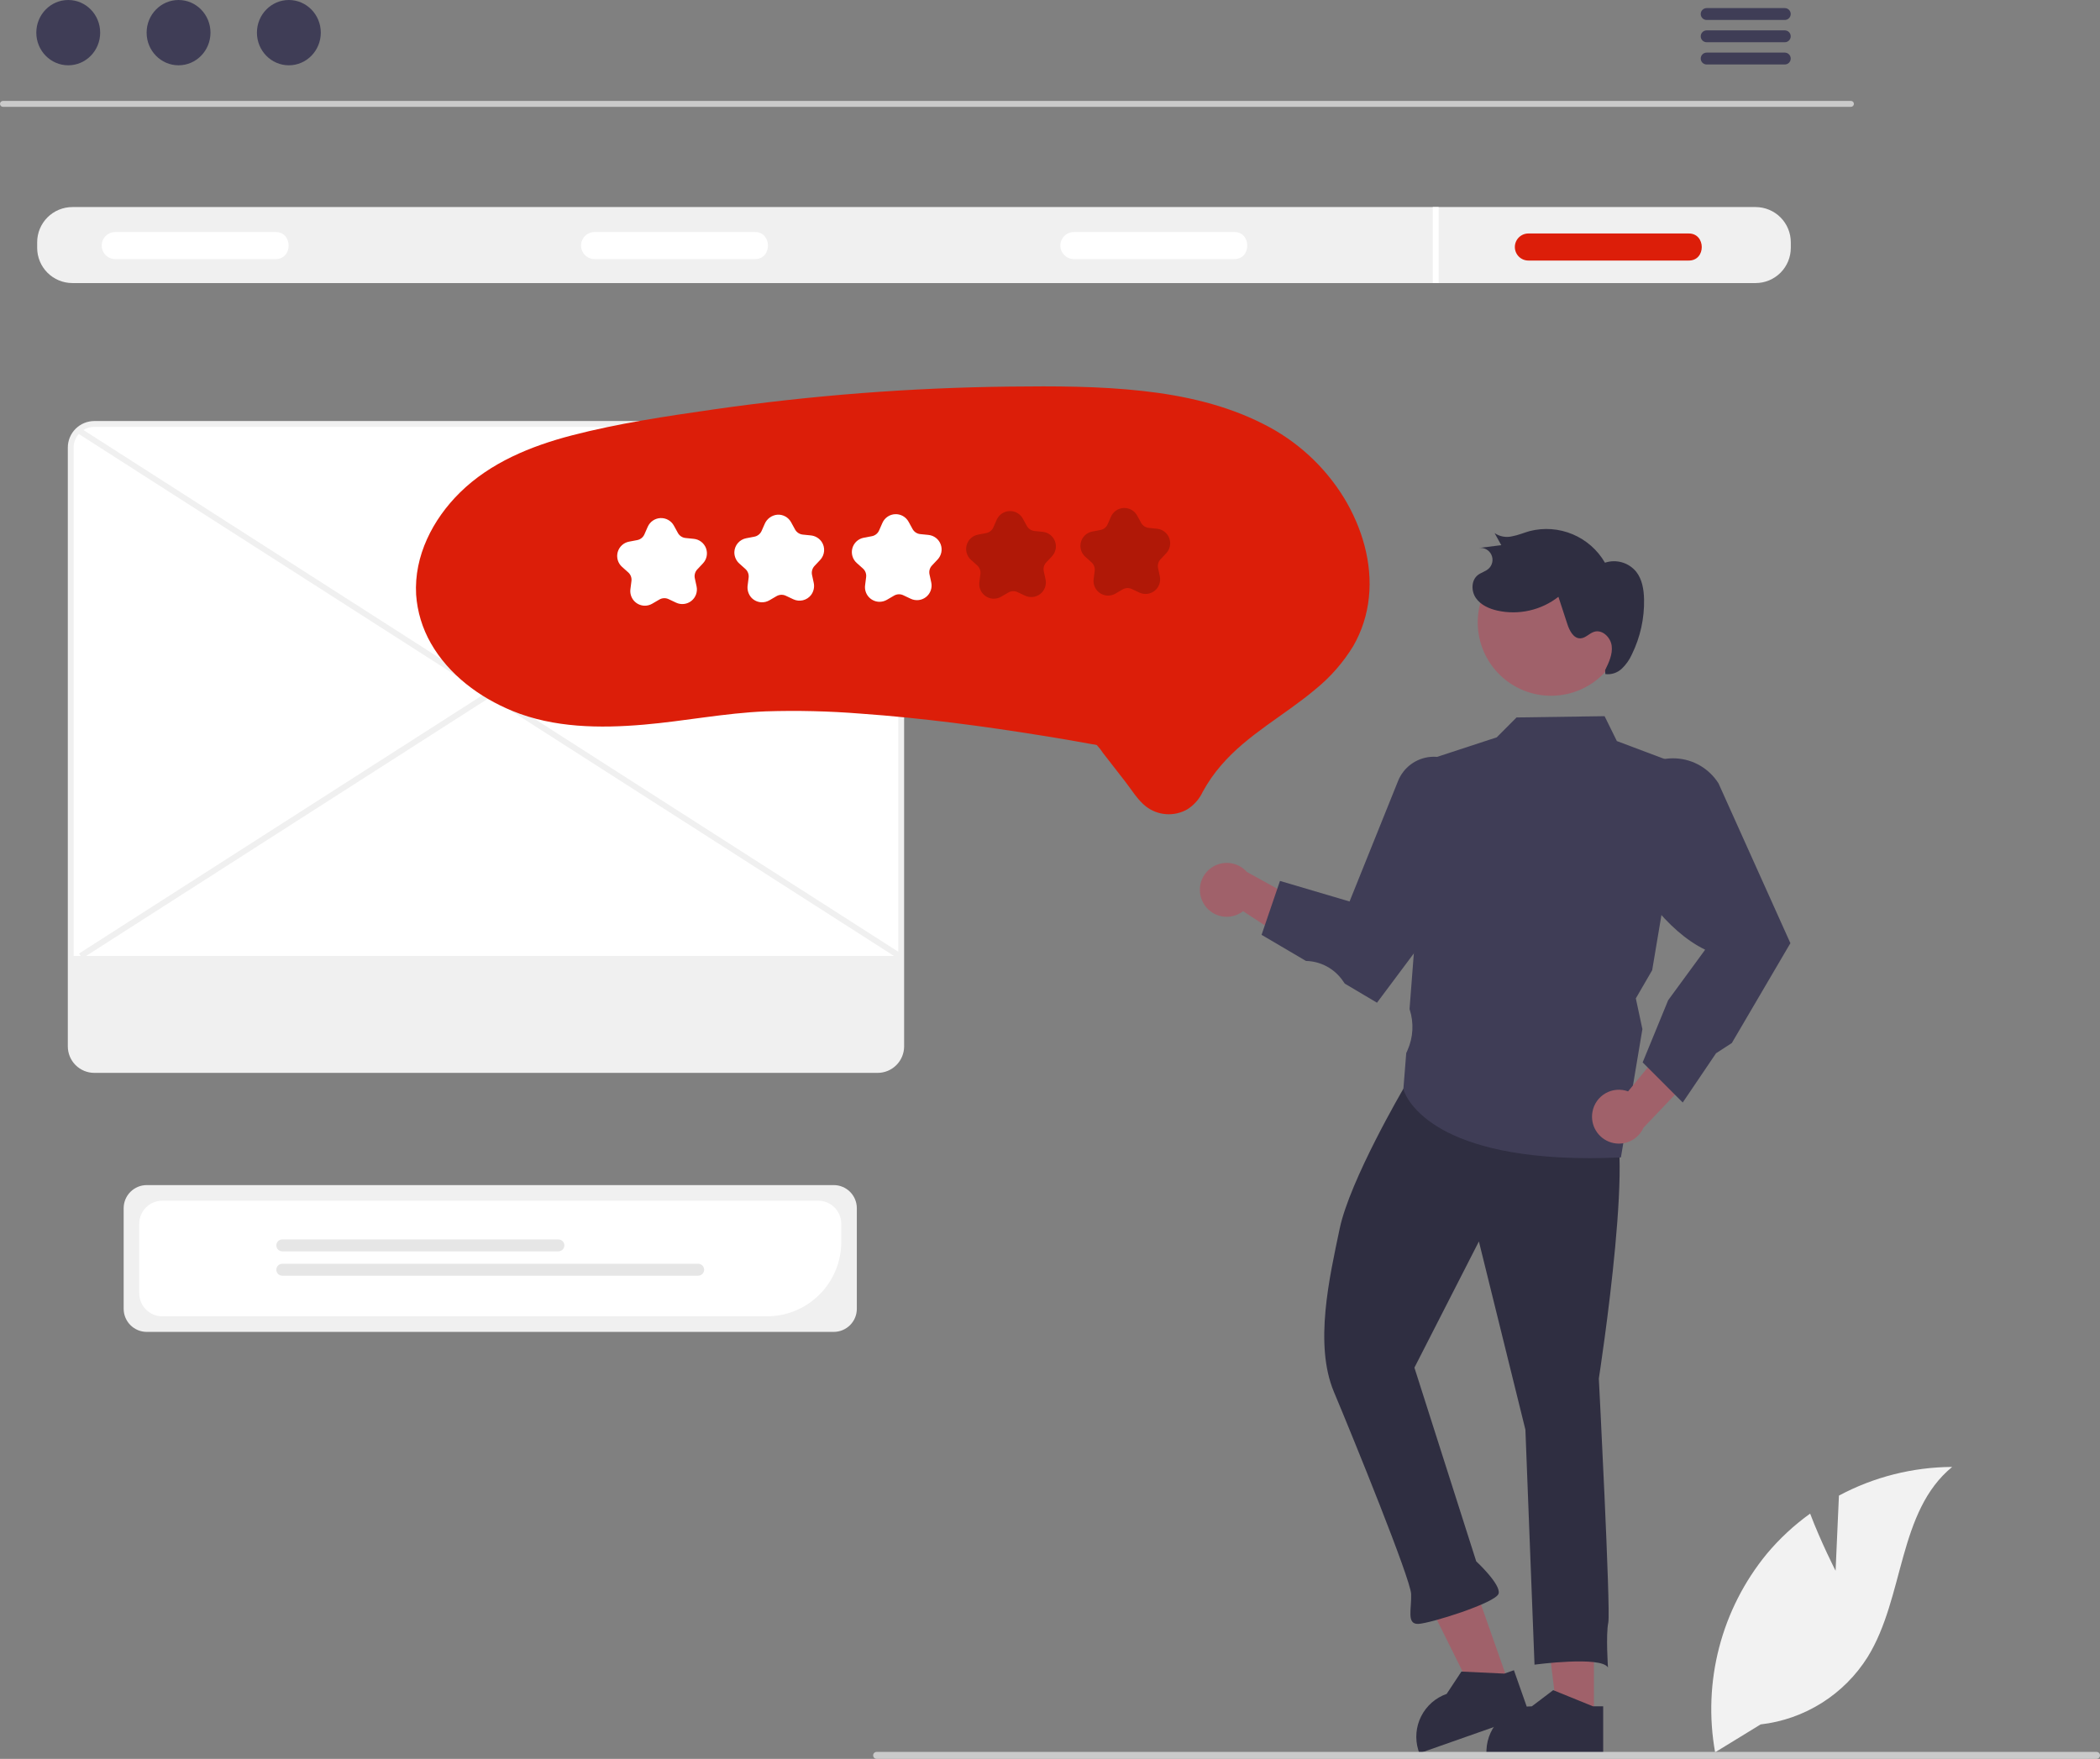 <svg width="634" height="531" viewBox="0 0 634 531" fill="none" xmlns="http://www.w3.org/2000/svg">
<rect x="0" y="0" width="634" height="531" fill="#808080" stroke="none"/>
<g clip-path="url(#clip0_26_342)">
<path d="M558.828 32.256H0.877C0.642 32.251 0.42 32.154 0.256 31.987C0.092 31.82 0 31.595 0 31.36C0 31.126 0.092 30.901 0.256 30.734C0.42 30.566 0.642 30.47 0.877 30.464H558.828C559.062 30.47 559.285 30.566 559.449 30.734C559.612 30.901 559.704 31.126 559.704 31.36C559.704 31.595 559.612 31.82 559.449 31.987C559.285 32.154 559.062 32.251 558.828 32.256Z" fill="#CACACA"/>
<path d="M20.602 19.712C25.927 19.712 30.243 15.3 30.243 9.856C30.243 4.413 25.927 0 20.602 0C15.278 0 10.962 4.413 10.962 9.856C10.962 15.3 15.278 19.712 20.602 19.712Z" fill="#3F3D56"/>
<path d="M53.905 19.712C59.229 19.712 63.545 15.3 63.545 9.856C63.545 4.413 59.229 0 53.905 0C48.581 0 44.265 4.413 44.265 9.856C44.265 15.3 48.581 19.712 53.905 19.712Z" fill="#3F3D56"/>
<path d="M87.208 19.712C92.532 19.712 96.848 15.3 96.848 9.856C96.848 4.413 92.532 0 87.208 0C81.884 0 77.568 4.413 77.568 9.856C77.568 15.3 81.884 19.712 87.208 19.712Z" fill="#3F3D56"/>
<path d="M538.871 2.443H515.214C514.745 2.452 514.299 2.645 513.97 2.98C513.642 3.315 513.458 3.765 513.458 4.234C513.458 4.703 513.642 5.154 513.97 5.489C514.299 5.824 514.745 6.016 515.214 6.026H538.871C539.34 6.016 539.786 5.824 540.115 5.489C540.443 5.154 540.627 4.703 540.627 4.234C540.627 3.765 540.443 3.315 540.115 2.98C539.786 2.645 539.34 2.452 538.871 2.443Z" fill="#3F3D56"/>
<path d="M538.871 9.167H515.214C514.745 9.177 514.299 9.37 513.97 9.705C513.642 10.04 513.458 10.49 513.458 10.959C513.458 11.428 513.642 11.878 513.97 12.213C514.299 12.548 514.745 12.741 515.214 12.75H538.871C539.34 12.741 539.786 12.548 540.115 12.213C540.443 11.878 540.627 11.428 540.627 10.959C540.627 10.49 540.443 10.04 540.115 9.705C539.786 9.37 539.34 9.177 538.871 9.167Z" fill="#3F3D56"/>
<path d="M538.871 15.883H515.214C514.745 15.892 514.299 16.085 513.97 16.42C513.642 16.755 513.458 17.205 513.458 17.674C513.458 18.143 513.642 18.594 513.97 18.929C514.299 19.264 514.745 19.456 515.214 19.466H538.871C539.34 19.456 539.786 19.264 540.115 18.929C540.443 18.594 540.627 18.143 540.627 17.674C540.627 17.205 540.443 16.755 540.115 16.42C539.786 16.085 539.34 15.892 538.871 15.883Z" fill="#3F3D56"/>
<path d="M530.037 62.511H21.837C19.023 62.515 16.326 63.635 14.336 65.625C12.346 67.615 11.226 70.313 11.222 73.127V74.839C11.226 77.653 12.346 80.351 14.336 82.341C16.326 84.331 19.023 85.451 21.837 85.455H530.037C532.851 85.451 535.548 84.331 537.538 82.341C539.528 80.351 540.648 77.653 540.652 74.839V73.127C540.648 70.313 539.528 67.615 537.538 65.625C535.548 63.635 532.851 62.515 530.037 62.511Z" fill="#F0F0F0"/>
<path d="M83.168 78.219H34.793C33.711 78.218 32.673 77.786 31.908 77.02C31.143 76.254 30.714 75.216 30.714 74.134C30.714 73.051 31.143 72.013 31.908 71.247C32.673 70.481 33.711 70.05 34.793 70.048H83.168C88.436 69.975 88.488 78.293 83.168 78.219Z" fill="white"/>
<path d="M227.878 78.219H179.504C178.421 78.218 177.384 77.786 176.619 77.02C175.854 76.254 175.425 75.216 175.425 74.134C175.425 73.051 175.854 72.013 176.619 71.247C177.384 70.481 178.421 70.05 179.504 70.048H227.878C233.146 69.975 233.199 78.293 227.878 78.219Z" fill="white"/>
<path d="M372.589 78.219H324.214C323.132 78.218 322.095 77.786 321.33 77.02C320.565 76.254 320.135 75.216 320.135 74.134C320.135 73.051 320.565 72.013 321.33 71.247C322.095 70.481 323.132 70.05 324.214 70.048H372.589C377.857 69.975 377.91 78.293 372.589 78.219Z" fill="white"/>
<path d="M509.8 78.66H461.425C460.341 78.66 459.302 78.23 458.536 77.463C457.77 76.697 457.34 75.658 457.34 74.575C457.34 73.491 457.77 72.452 458.536 71.686C459.302 70.92 460.341 70.489 461.425 70.489H509.8C515.068 70.416 515.12 78.734 509.8 78.66Z" fill="#DC1E09"/>
<path d="M434.325 62.511H432.56V85.455H434.325V62.511Z" fill="white"/>
<path d="M251.711 402.097H44.304C42.456 402.095 40.685 401.36 39.378 400.053C38.071 398.746 37.336 396.974 37.334 395.126V364.747C37.336 362.898 38.071 361.126 39.378 359.82C40.685 358.513 42.456 357.778 44.304 357.775H251.711C253.559 357.778 255.331 358.513 256.638 359.82C257.945 361.126 258.68 362.898 258.682 364.747V395.126C258.68 396.974 257.945 398.746 256.638 400.053C255.331 401.36 253.559 402.095 251.711 402.097Z" fill="#F0F0F0"/>
<path d="M231.559 397.395H49.007C47.159 397.393 45.388 396.658 44.081 395.351C42.774 394.044 42.039 392.272 42.037 390.424V369.453C42.039 367.604 42.774 365.833 44.081 364.526C45.388 363.219 47.159 362.484 49.007 362.481H247.01C248.858 362.484 250.629 363.219 251.936 364.526C253.243 365.833 253.978 367.604 253.98 369.453V374.972C253.973 380.917 251.609 386.617 247.406 390.82C243.203 395.024 237.504 397.389 231.559 397.395Z" fill="white"/>
<path d="M168.589 377.775H85.228C84.751 377.775 84.294 377.586 83.957 377.249C83.619 376.912 83.43 376.454 83.43 375.978C83.43 375.501 83.619 375.043 83.957 374.706C84.294 374.369 84.751 374.18 85.228 374.18H168.589C169.066 374.18 169.523 374.369 169.861 374.706C170.198 375.043 170.387 375.501 170.387 375.978C170.387 376.454 170.198 376.912 169.861 377.249C169.523 377.586 169.066 377.775 168.589 377.775Z" fill="#E6E6E6"/>
<path d="M210.789 385.128H85.228C84.991 385.129 84.757 385.083 84.538 384.993C84.32 384.903 84.121 384.77 83.954 384.603C83.787 384.436 83.654 384.238 83.563 384.02C83.473 383.801 83.426 383.567 83.426 383.331C83.426 383.094 83.473 382.86 83.563 382.642C83.654 382.423 83.787 382.225 83.954 382.058C84.121 381.891 84.32 381.759 84.538 381.668C84.757 381.578 84.991 381.532 85.228 381.533H210.789C211.265 381.534 211.721 381.724 212.057 382.061C212.393 382.398 212.582 382.854 212.582 383.331C212.582 383.807 212.393 384.263 212.057 384.6C211.721 384.938 211.265 385.127 210.789 385.128Z" fill="#E6E6E6"/>
<path d="M264.96 323.017H28.473C26.585 323.015 24.776 322.264 23.442 320.929C22.108 319.595 21.357 317.786 21.355 315.898V135.108C21.357 133.221 22.108 131.412 23.442 130.077C24.776 128.743 26.586 127.992 28.473 127.99H264.96C266.847 127.992 268.656 128.743 269.991 130.077C271.325 131.412 272.076 133.221 272.078 135.108V315.898C272.076 317.786 271.325 319.595 269.991 320.929C268.656 322.264 266.847 323.015 264.96 323.017Z" fill="white"/>
<path d="M264.96 323.899H28.473C26.352 323.897 24.319 323.053 22.819 321.553C21.319 320.053 20.475 318.02 20.473 315.898V135.108C20.475 132.987 21.319 130.954 22.819 129.454C24.319 127.954 26.352 127.11 28.473 127.108H264.96C267.081 127.11 269.115 127.954 270.614 129.454C272.114 130.954 272.958 132.987 272.96 135.108V315.898C272.958 318.02 272.114 320.053 270.614 321.553C269.115 323.053 267.081 323.897 264.96 323.899ZM28.473 128.873C26.82 128.875 25.235 129.532 24.066 130.701C22.897 131.87 22.24 133.455 22.238 135.108V315.898C22.239 317.552 22.897 319.137 24.066 320.306C25.235 321.475 26.82 322.133 28.473 322.134H264.96C266.613 322.133 268.198 321.475 269.367 320.306C270.536 319.137 271.194 317.552 271.195 315.898V135.108C271.193 133.455 270.536 131.87 269.367 130.701C268.198 129.532 266.613 128.875 264.96 128.873L28.473 128.873Z" fill="#F0F0F0"/>
<path d="M21.901 288.601V315.899C21.904 317.641 22.597 319.311 23.829 320.543C25.061 321.775 26.731 322.468 28.473 322.471H264.96C266.702 322.468 268.372 321.775 269.604 320.543C270.836 319.311 271.529 317.641 271.532 315.899V288.601H21.901Z" fill="#F0F0F0"/>
<path d="M24.13 129.142L23.178 130.628L271.056 289.344L272.007 287.857L24.13 129.142Z" fill="#F0F0F0"/>
<path d="M271.756 129.142L23.878 287.857L24.83 289.344L272.707 130.628L271.756 129.142Z" fill="#F0F0F0"/>
<path d="M481.22 518.707L470.287 518.706L465.085 476.534L481.222 476.535L481.22 518.707Z" fill="#A0616A"/>
<path d="M480.928 515.134L469.263 510.395L468.919 510.253L462.478 515.134C458.943 515.133 455.544 516.498 452.991 518.943C450.438 521.388 448.927 524.724 448.774 528.256C448.757 528.45 448.757 528.653 448.757 528.856V529.306H484.008V515.134H480.928Z" fill="#2F2E41"/>
<path d="M455.617 508.532L445.303 512.161L426.401 474.104L441.622 468.75L455.617 508.532Z" fill="#A0616A"/>
<path d="M454.156 505.258L441.58 504.66L441.208 504.641L436.752 511.383C433.417 512.556 430.664 514.971 429.067 518.125C427.47 521.279 427.152 524.927 428.18 528.31C428.228 528.499 428.295 528.69 428.363 528.882L428.512 529.306L461.765 517.605L457.061 504.236L454.156 505.258Z" fill="#2F2E41"/>
<path d="M485.083 336.866C495.085 336.478 482.695 416.191 482.695 416.191C482.695 416.191 486.319 486.176 485.551 489.849C484.783 493.522 485.454 503.427 485.454 503.427C483.495 499.86 463.278 502.552 463.278 502.552L460.528 431.623L446.486 374.792L427.019 412.886L445.677 471.36C445.677 471.36 453.233 478.352 452.43 481.116C451.626 483.879 431.834 490.111 428.197 490.252C424.56 490.393 426.202 485.776 426.026 481.229C425.85 476.682 408.735 434.542 402.715 420.204C396.696 405.866 401.376 385.648 404.448 370.958C407.521 356.267 423.687 328.697 423.687 328.697C443.754 306.062 475.081 337.254 485.083 336.866Z" fill="#2F2E41"/>
<path d="M363.193 272.447C363.741 273.494 364.511 274.408 365.451 275.125C366.39 275.841 367.475 276.343 368.629 276.595C369.783 276.847 370.979 276.843 372.131 276.583C373.284 276.323 374.365 275.814 375.3 275.09L399.352 290.784L399.278 275.859L376.449 263.244C375.13 261.755 373.311 260.802 371.336 260.564C369.361 260.327 367.368 260.823 365.734 261.957C364.1 263.091 362.939 264.786 362.47 266.719C362.002 268.653 362.259 270.691 363.193 272.447Z" fill="#A0616A"/>
<path d="M479.888 349.645C455.085 349.646 441.416 344.68 434.158 340.246C425.282 334.825 423.763 329.108 423.703 328.866L423.685 328.797L424.549 317.925L424.927 317.079C426.668 313.182 426.899 308.776 425.575 304.718L425.548 304.635L425.555 304.548L431.354 229.321L451.878 222.598L457.849 216.598L484.433 216.212L488.137 223.722L509.095 231.613L498.799 292.907L493.863 301.415L495.849 310.684L495.835 310.767L489.36 349.419L489.004 349.435C485.81 349.578 482.772 349.648 479.888 349.645Z" fill="#3F3D56"/>
<path d="M415.72 302.714L405.989 296.944L405.379 296.063C404.14 294.281 402.501 292.813 400.593 291.779C398.684 290.745 396.56 290.173 394.39 290.108L394.277 290.105L380.875 282.225L386.43 265.949L407.439 272.156L422.087 235.759C422.891 233.76 424.234 232.023 425.967 230.742C427.699 229.461 429.753 228.686 431.899 228.502C434.046 228.319 436.202 228.734 438.126 229.703C440.051 230.672 441.669 232.155 442.801 233.989C443.961 235.905 444.562 238.107 444.537 240.347V264.162L444.449 264.28L415.72 302.714Z" fill="#3F3D56"/>
<path d="M480.775 335.647C480.983 334.484 481.444 333.38 482.124 332.414C482.805 331.449 483.689 330.644 484.714 330.056C485.739 329.469 486.881 329.114 488.058 329.016C489.235 328.918 490.42 329.079 491.528 329.488L509.755 307.292L514.169 321.549L496.184 340.441C495.373 342.258 493.924 343.714 492.112 344.534C490.299 345.353 488.249 345.48 486.35 344.889C484.451 344.298 482.834 343.03 481.807 341.327C480.779 339.624 480.412 337.603 480.775 335.647Z" fill="#A0616A"/>
<path d="M508.027 332.842L495.924 320.736L503.628 301.962L514.794 286.714C502.896 280.921 493.965 267.198 487.493 255.838L487.421 255.711L489.032 243.088C489.409 240.136 490.592 237.344 492.45 235.019C494.066 232.998 496.143 231.393 498.506 230.338C500.87 229.284 503.451 228.81 506.035 228.958C508.619 229.106 511.129 229.87 513.357 231.187C515.585 232.504 517.466 234.335 518.841 236.528L540.54 284.771L540.296 285.136L522.842 314.891L518.079 317.981L508.027 332.842Z" fill="#3F3D56"/>
<path d="M490.228 190.908C489.43 196.725 486.356 201.987 481.681 205.538C477.005 209.09 471.112 210.64 465.295 209.848C459.477 209.056 454.212 205.987 450.656 201.316C447.1 196.644 445.544 190.751 446.329 184.933L446.372 184.618C447.29 178.877 450.427 173.727 455.108 170.279C459.788 166.831 465.636 165.361 471.391 166.186C477.145 167.011 482.344 170.066 485.867 174.69C489.39 179.315 490.954 185.139 490.221 190.907L490.228 190.908Z" fill="#A0616A"/>
<path d="M484.59 202.319C485.728 200.008 486.896 197.526 486.577 194.97C486.257 192.414 483.751 189.971 481.29 190.731C479.818 191.185 478.706 192.639 477.167 192.713C475.05 192.815 473.837 190.393 473.178 188.378L470.495 180.174C467.918 182.183 464.93 183.597 461.743 184.317C458.557 185.038 455.251 185.045 452.061 184.34C449.569 183.77 447.052 182.66 445.591 180.563C444.13 178.466 444.138 175.214 446.143 173.628C447.126 172.851 448.434 172.555 449.373 171.726C449.956 171.211 450.357 170.523 450.518 169.762C450.679 169.001 450.591 168.209 450.267 167.503C449.943 166.796 449.4 166.212 448.718 165.839C448.037 165.465 447.253 165.32 446.483 165.426L453.239 164.582L451.226 160.94C451.991 161.461 452.857 161.817 453.767 161.984C454.678 162.151 455.613 162.126 456.513 161.91C458.331 161.583 460.043 160.835 461.821 160.335C466.131 159.235 470.683 159.571 474.785 161.294C478.887 163.016 482.314 166.031 484.546 169.879C486.209 169.324 488.001 169.287 489.685 169.773C491.369 170.26 492.865 171.246 493.976 172.602C495.785 174.898 496.277 177.962 496.347 180.884C496.478 186.645 495.222 192.353 492.685 197.527C491.957 199.171 490.911 200.654 489.608 201.892C488.952 202.506 488.17 202.968 487.316 203.247C486.462 203.527 485.557 203.616 484.666 203.508" fill="#2F2E41"/>
<path d="M125.628 179.524C125.989 184.684 127.509 189.696 130.074 194.187C135.481 203.684 144.753 210.559 154.739 214.646C167.215 219.751 181.122 219.909 194.362 218.77C206.66 217.713 218.832 215.262 231.175 214.757C240.72 214.451 250.275 214.679 259.795 215.439C278.265 216.75 296.658 219.183 314.932 222.132C319.881 222.921 324.82 223.768 329.749 224.675C330.214 224.716 330.675 224.802 331.125 224.93C331.214 224.967 331.358 224.939 331.44 224.99C331.589 225.084 330.838 224.753 331.293 225.129C331.927 225.794 332.492 226.521 332.98 227.3L339.73 235.987C341.665 238.478 343.461 241.504 345.963 243.468C347.727 244.83 349.854 245.64 352.078 245.795C354.301 245.95 356.521 245.443 358.457 244.338C360.479 243.061 362.092 241.229 363.103 239.06C364.655 236.213 366.507 233.539 368.628 231.085C376.657 221.717 387.817 215.955 397.15 208.072C401.672 204.411 405.53 199.999 408.558 195.031C411.141 190.535 412.747 185.545 413.271 180.387C414.389 169.911 411.175 159.227 405.768 150.315C399.888 140.74 391.44 133.007 381.385 127.994C370.088 122.238 357.588 119.435 345.058 118.038C331.755 116.554 318.297 116.559 304.929 116.709C289.927 116.876 274.951 117.536 260.003 118.688C245.034 119.847 230.124 121.494 215.274 123.629C201.024 125.678 186.6 127.814 172.651 131.439C160.329 134.642 148.041 139.648 138.84 148.719C130.658 156.784 124.968 167.82 125.628 179.524Z" fill="#DC1E09"/>
<path d="M194.507 182.857C193.898 182.83 193.301 182.676 192.754 182.407C192.207 182.138 191.721 181.758 191.328 181.292C190.935 180.825 190.643 180.283 190.47 179.698C190.296 179.113 190.246 178.499 190.322 177.894L190.639 175.401C190.699 174.923 190.642 174.437 190.474 173.986C190.305 173.534 190.029 173.13 189.67 172.809L187.798 171.136C187.185 170.588 186.737 169.88 186.505 169.091C186.274 168.302 186.268 167.464 186.488 166.672C186.708 165.88 187.145 165.165 187.75 164.608C188.355 164.051 189.103 163.675 189.911 163.522L192.379 163.053C192.852 162.963 193.297 162.76 193.674 162.46C194.051 162.16 194.349 161.773 194.544 161.333L195.557 159.032C195.889 158.28 196.424 157.635 197.103 157.171C197.782 156.708 198.577 156.443 199.398 156.407C200.219 156.372 201.034 156.567 201.75 156.97C202.466 157.373 203.056 157.969 203.451 158.689L204.659 160.892C204.891 161.315 205.222 161.675 205.624 161.942C206.026 162.208 206.486 162.373 206.966 162.421L209.465 162.674C210.283 162.756 211.061 163.066 211.712 163.569C212.363 164.071 212.861 164.745 213.148 165.515C213.436 166.285 213.502 167.121 213.34 167.927C213.178 168.733 212.793 169.477 212.23 170.076L210.509 171.906C210.179 172.257 209.939 172.682 209.81 173.147C209.681 173.611 209.667 174.099 209.769 174.57L210.3 177.027C210.474 177.831 210.42 178.667 210.143 179.441C209.867 180.215 209.379 180.896 208.736 181.408C208.092 181.919 207.319 182.241 206.502 182.335C205.686 182.43 204.859 182.295 204.116 181.944L201.844 180.873C201.408 180.667 200.929 180.57 200.447 180.591C199.965 180.611 199.496 180.749 199.08 180.992L196.909 182.257C196.182 182.682 195.348 182.89 194.507 182.857Z" fill="white"/>
<path d="M229.886 181.829C228.765 181.778 227.705 181.304 226.919 180.504C226.443 180.001 226.088 179.395 225.882 178.734C225.675 178.073 225.621 177.374 225.724 176.689L226.014 174.402C226.076 173.915 226.019 173.42 225.847 172.96C225.675 172.5 225.394 172.089 225.028 171.762L223.291 170.21C222.779 169.773 222.371 169.227 222.096 168.612C221.821 167.997 221.687 167.328 221.704 166.655C221.742 165.657 222.117 164.702 222.769 163.946C223.421 163.19 224.31 162.678 225.29 162.494L227.73 162.03C228.212 161.939 228.665 161.731 229.05 161.425C229.434 161.12 229.738 160.725 229.936 160.276L230.845 158.211C231.17 157.427 231.705 156.748 232.391 156.249C233.077 155.75 233.887 155.45 234.733 155.382C235.562 155.335 236.387 155.524 237.112 155.927C237.838 156.331 238.434 156.932 238.831 157.662L240.024 159.839C240.261 160.27 240.598 160.637 241.008 160.908C241.418 161.179 241.887 161.347 242.376 161.396L244.692 161.63C245.364 161.683 246.015 161.885 246.599 162.221C247.183 162.557 247.685 163.02 248.067 163.575C248.622 164.404 248.879 165.397 248.795 166.392C248.712 167.386 248.294 168.323 247.609 169.048L245.909 170.857C245.572 171.214 245.328 171.648 245.197 172.121C245.066 172.593 245.051 173.091 245.155 173.57L245.645 175.839C245.802 176.494 245.812 177.175 245.674 177.834C245.536 178.493 245.253 179.114 244.846 179.65C244.231 180.438 243.366 180.993 242.393 181.223C241.42 181.454 240.398 181.345 239.495 180.916L237.246 179.856C236.803 179.647 236.315 179.549 235.825 179.571C235.335 179.592 234.858 179.732 234.434 179.979L232.288 181.229C231.561 181.654 230.728 181.862 229.886 181.829Z" fill="white"/>
<path d="M265.357 181.679C264.748 181.652 264.151 181.499 263.604 181.229C263.057 180.96 262.572 180.58 262.179 180.114C261.786 179.648 261.493 179.105 261.32 178.52C261.147 177.935 261.097 177.321 261.173 176.716L261.489 174.223C261.55 173.745 261.493 173.259 261.324 172.808C261.156 172.356 260.88 171.953 260.521 171.631L258.648 169.958C258.035 169.411 257.588 168.702 257.356 167.913C257.125 167.124 257.118 166.286 257.338 165.494C257.558 164.702 257.995 163.987 258.6 163.43C259.205 162.874 259.954 162.497 260.762 162.344L263.23 161.875C263.703 161.785 264.147 161.582 264.524 161.282C264.901 160.983 265.2 160.596 265.394 160.155L266.408 157.854C266.739 157.102 267.275 156.457 267.953 155.994C268.632 155.53 269.427 155.265 270.248 155.23C271.07 155.194 271.884 155.389 272.601 155.792C273.317 156.195 273.906 156.791 274.302 157.512L275.51 159.714C275.741 160.137 276.072 160.497 276.474 160.764C276.876 161.03 277.337 161.195 277.817 161.243L280.315 161.496C281.133 161.579 281.912 161.889 282.563 162.391C283.214 162.893 283.711 163.567 283.999 164.337C284.287 165.108 284.353 165.943 284.191 166.749C284.029 167.555 283.644 168.3 283.081 168.898L281.36 170.728C281.029 171.079 280.789 171.505 280.66 171.969C280.532 172.433 280.518 172.922 280.62 173.392L281.151 175.85C281.325 176.653 281.27 177.489 280.994 178.263C280.717 179.037 280.23 179.718 279.586 180.23C278.943 180.741 278.169 181.063 277.353 181.158C276.537 181.252 275.71 181.117 274.966 180.766L272.694 179.696C272.259 179.489 271.779 179.392 271.298 179.413C270.816 179.433 270.347 179.571 269.93 179.814L267.759 181.079C267.032 181.504 266.199 181.713 265.357 181.679Z" fill="white"/>
<path opacity="0.2" d="M299.859 180.743C299.25 180.716 298.653 180.563 298.106 180.293C297.559 180.024 297.074 179.644 296.681 179.178C296.288 178.712 295.995 178.169 295.822 177.584C295.649 176.999 295.599 176.385 295.675 175.78L295.991 173.287C296.052 172.809 295.995 172.323 295.826 171.872C295.658 171.42 295.382 171.017 295.023 170.695L293.15 169.022C292.537 168.474 292.089 167.766 291.858 166.977C291.626 166.188 291.62 165.35 291.84 164.558C292.06 163.766 292.497 163.051 293.102 162.494C293.707 161.937 294.456 161.561 295.264 161.408L297.732 160.939C298.205 160.849 298.649 160.646 299.026 160.346C299.403 160.046 299.702 159.66 299.896 159.219L300.909 156.918C301.241 156.166 301.777 155.521 302.455 155.058C303.134 154.594 303.929 154.329 304.75 154.294C305.572 154.258 306.386 154.453 307.103 154.856C307.819 155.259 308.408 155.855 308.804 156.576L310.012 158.778C310.243 159.201 310.574 159.561 310.976 159.828C311.378 160.094 311.839 160.259 312.318 160.307L314.817 160.56C315.635 160.643 316.414 160.953 317.065 161.455C317.716 161.957 318.213 162.631 318.501 163.401C318.788 164.172 318.855 165.007 318.693 165.813C318.53 166.619 318.146 167.364 317.583 167.962L315.862 169.792C315.531 170.143 315.291 170.569 315.162 171.033C315.033 171.497 315.02 171.986 315.122 172.456L315.653 174.914C315.826 175.717 315.772 176.553 315.496 177.327C315.219 178.101 314.732 178.782 314.088 179.294C313.445 179.805 312.671 180.127 311.855 180.222C311.038 180.316 310.212 180.181 309.468 179.83L307.196 178.76C306.76 178.553 306.281 178.456 305.799 178.477C305.318 178.497 304.849 178.635 304.432 178.878L302.261 180.143C301.534 180.568 300.701 180.777 299.859 180.743Z" fill="black"/>
<path opacity="0.2" d="M334.361 179.807C333.752 179.779 333.155 179.626 332.608 179.357C332.061 179.087 331.576 178.707 331.182 178.241C330.789 177.775 330.497 177.232 330.324 176.648C330.151 176.063 330.1 175.449 330.176 174.844L330.493 172.351C330.553 171.873 330.497 171.387 330.328 170.935C330.159 170.484 329.883 170.08 329.524 169.759L327.652 168.086C327.039 167.538 326.591 166.83 326.36 166.041C326.128 165.252 326.122 164.414 326.342 163.622C326.562 162.829 326.999 162.114 327.604 161.558C328.209 161.001 328.958 160.625 329.765 160.471L332.234 160.002C332.707 159.913 333.151 159.709 333.528 159.41C333.905 159.11 334.204 158.723 334.398 158.282L335.411 155.981C335.743 155.229 336.278 154.585 336.957 154.121C337.636 153.657 338.431 153.393 339.252 153.357C340.073 153.322 340.888 153.516 341.604 153.92C342.321 154.323 342.91 154.919 343.305 155.639L344.513 157.842C344.745 158.265 345.076 158.625 345.478 158.891C345.88 159.158 346.34 159.322 346.82 159.371L349.319 159.623C350.137 159.706 350.915 160.016 351.566 160.518C352.217 161.02 352.715 161.695 353.003 162.465C353.29 163.235 353.357 164.071 353.194 164.877C353.032 165.683 352.648 166.427 352.084 167.026L350.363 168.856C350.033 169.206 349.793 169.632 349.664 170.096C349.535 170.561 349.521 171.049 349.623 171.52L350.154 173.977C350.328 174.78 350.274 175.616 349.997 176.391C349.721 177.165 349.233 177.846 348.59 178.357C347.947 178.869 347.173 179.19 346.357 179.285C345.54 179.38 344.714 179.244 343.97 178.894L341.698 177.823C341.262 177.617 340.783 177.52 340.301 177.54C339.82 177.561 339.35 177.699 338.934 177.942L336.763 179.206C336.036 179.632 335.203 179.84 334.361 179.807Z" fill="black"/>
<path d="M554.173 474.214L555.183 451.517C565.704 445.893 577.44 442.922 589.37 442.862C572.951 456.288 575.003 482.168 563.87 500.223C560.355 505.827 555.624 510.569 550.027 514.096C544.431 517.623 538.113 519.845 531.54 520.598L517.8 529.012C515.914 518.5 516.33 507.704 519.018 497.368C521.706 487.032 526.603 477.402 533.371 469.141C537.214 464.544 541.62 460.449 546.486 456.954C549.777 465.632 554.173 474.214 554.173 474.214Z" fill="#F2F2F2"/>
<path d="M632.949 531H264.659C264.38 531 264.113 530.889 263.916 530.692C263.719 530.495 263.608 530.228 263.608 529.949C263.608 529.671 263.719 529.403 263.916 529.206C264.113 529.009 264.38 528.898 264.659 528.898H632.949C633.228 528.898 633.495 529.009 633.692 529.206C633.889 529.403 634 529.671 634 529.949C634 530.228 633.889 530.495 633.692 530.692C633.495 530.889 633.228 531 632.949 531Z" fill="#CACACA"/>
</g>
<defs>
<clipPath id="clip0_26_342">
<rect width="634" height="531" fill="white"/>
</clipPath>
</defs>
</svg>
